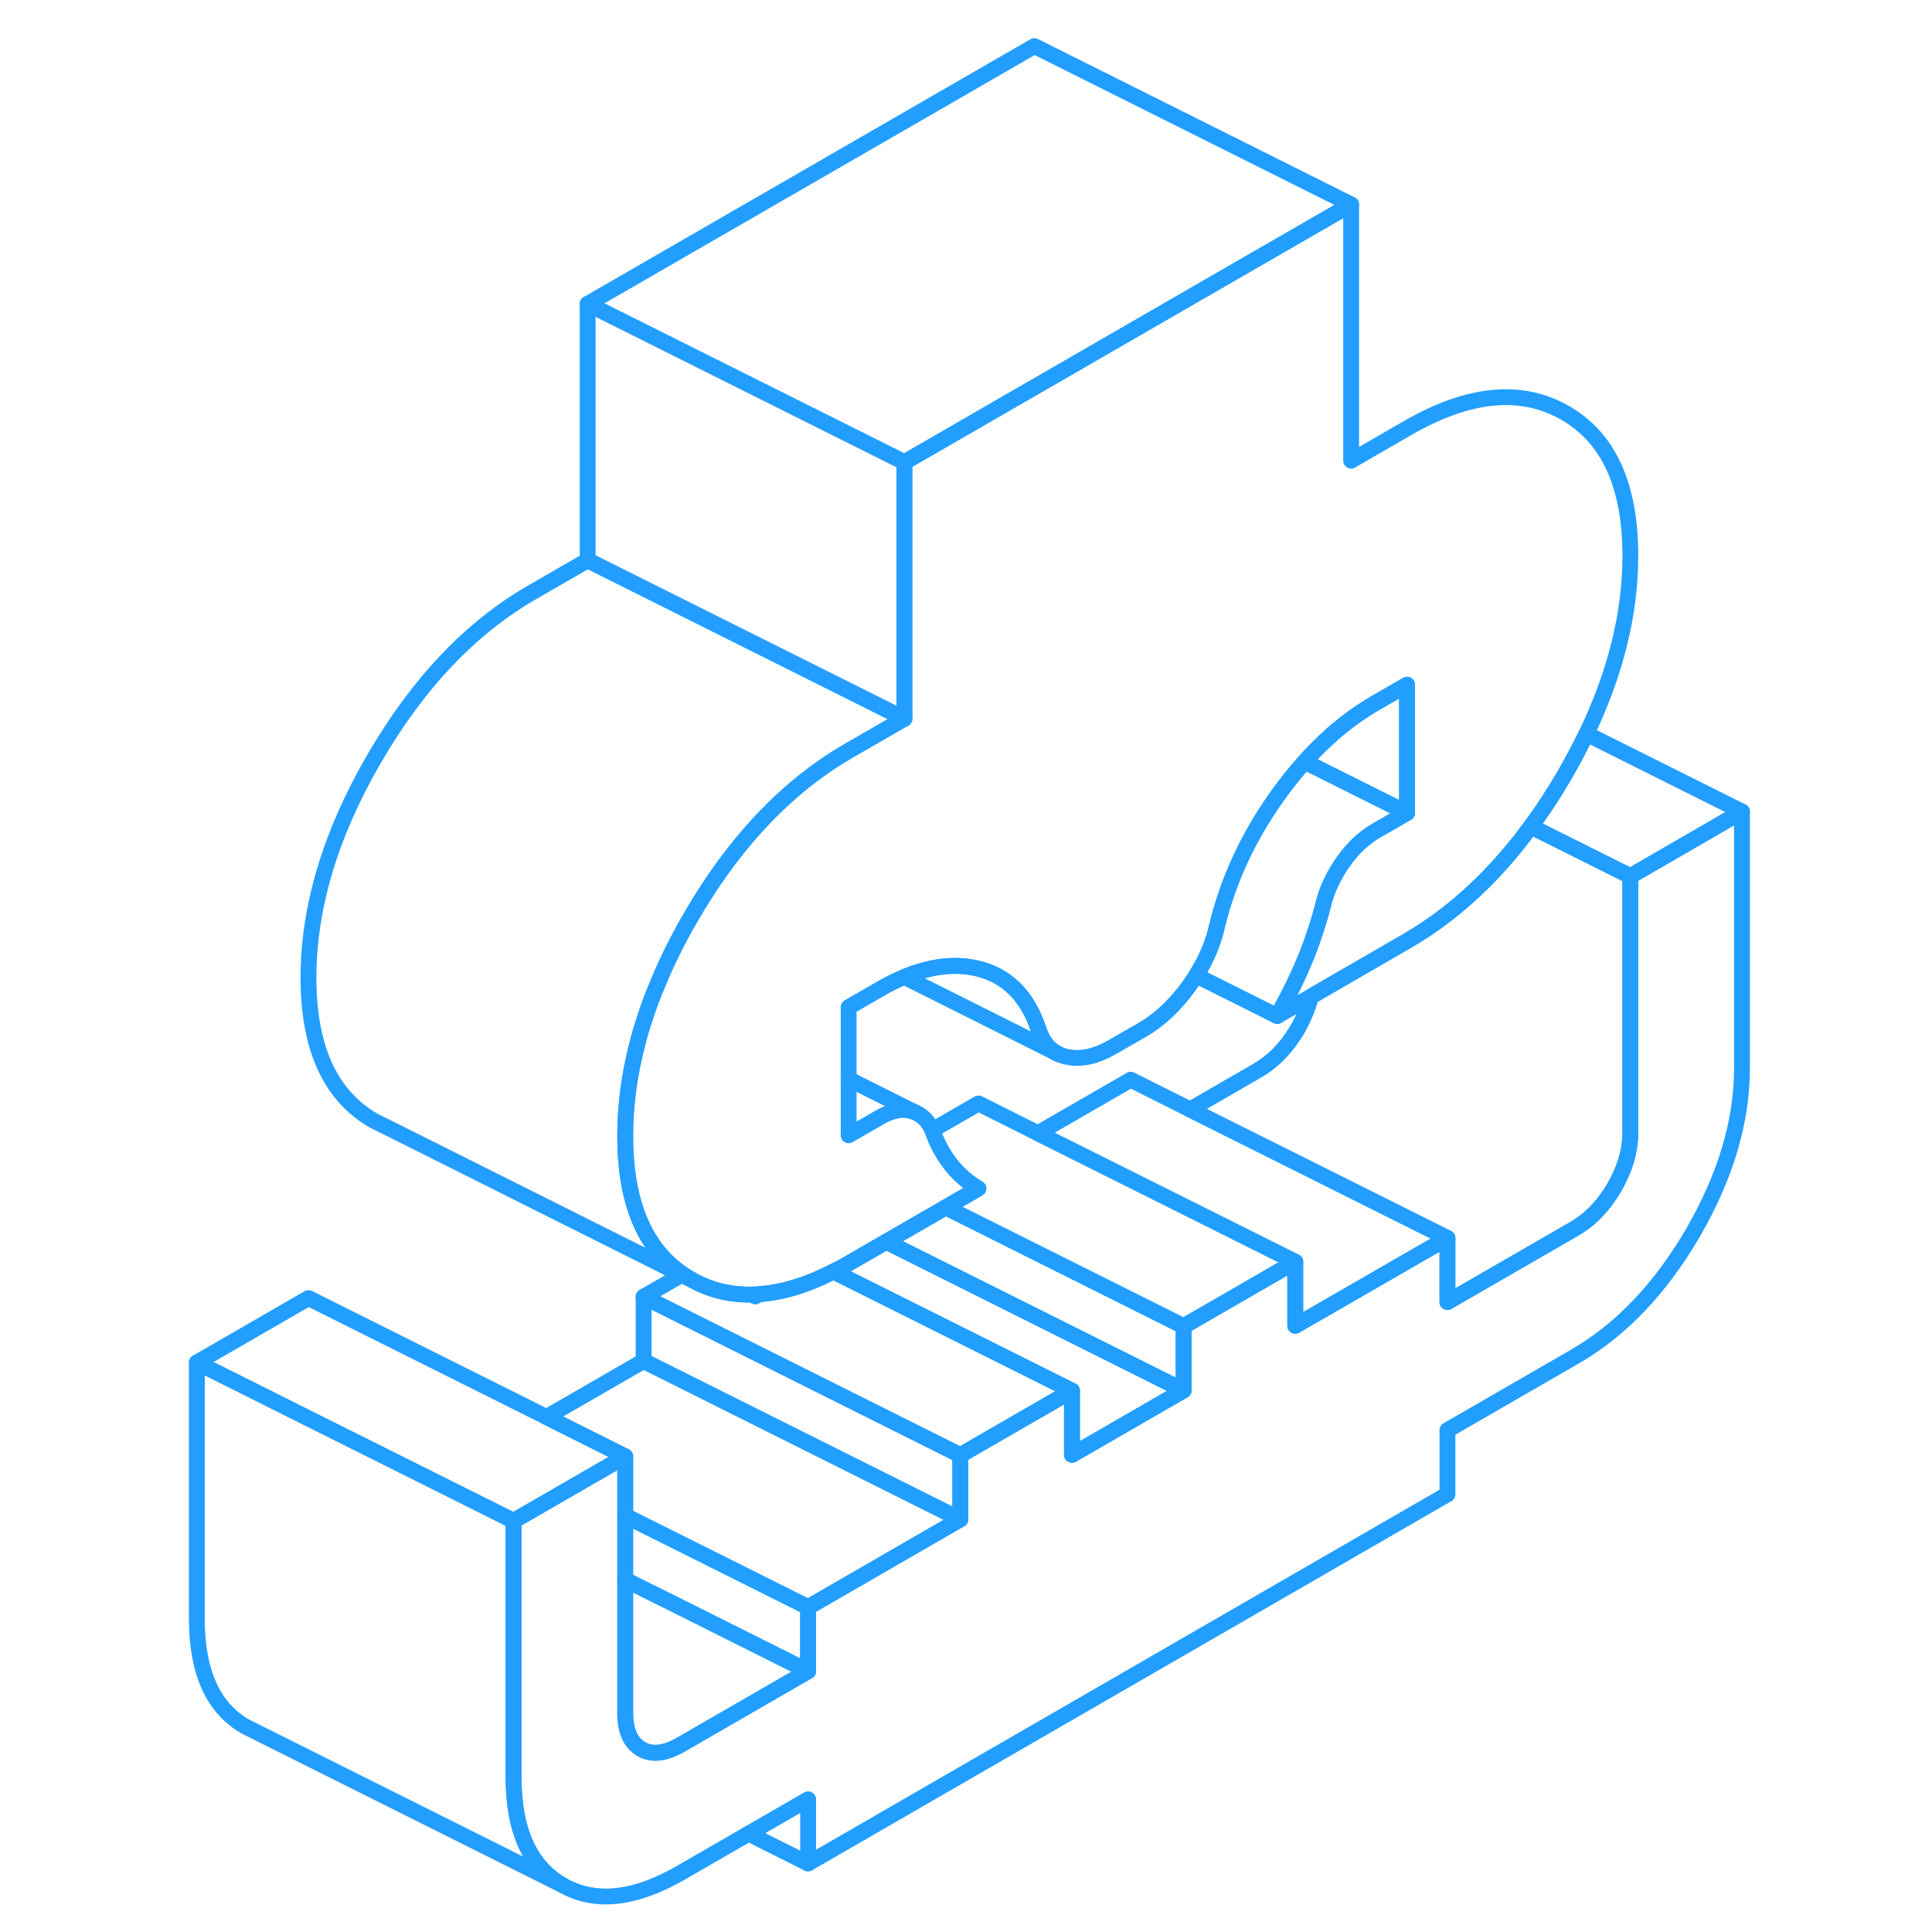 <svg width="48" height="48" viewBox="0 0 102 122" fill="none" xmlns="http://www.w3.org/2000/svg" stroke-width="1px" stroke-linecap="round" stroke-linejoin="round"><path d="M100.001 51.25V67.44C100.001 70.81 98.971 74.27 96.921 77.82C94.861 81.36 92.361 83.99 89.421 85.68L81.401 90.31V94.36L41.031 117.67V113.62L37.271 115.79L33.011 118.25C30.071 119.95 27.571 120.21 25.521 119.04C23.461 117.87 22.431 115.6 22.431 112.22V96.04L26.001 93.98L29.481 91.97V108.15C29.481 109.3 29.821 110.06 30.501 110.45C31.171 110.84 32.011 110.74 33.011 110.16L41.031 105.53V101.49L50.641 95.94V91.89L57.691 87.82V91.87L64.741 87.8V83.75L71.791 79.68V83.72L81.401 78.18V82.22L89.421 77.59C90.421 77.01 91.261 76.14 91.941 74.98C92.611 73.81 92.951 72.66 92.951 71.51V55.33L100.001 51.25Z" stroke="#229EFF" stroke-linejoin="round"/><path d="M92.951 35.1C92.951 38.74 92.02 42.49 90.18 46.34C89.76 47.19 89.311 48.05 88.811 48.92C88.13 50.09 87.421 51.18 86.671 52.19C84.671 54.92 82.43 57.1 79.951 58.74C79.591 58.98 79.221 59.2 78.85 59.42L72.781 62.93L70.65 64.16C71.29 63.04 71.871 61.88 72.371 60.68C72.591 60.17 72.781 59.66 72.951 59.14C73.191 58.47 73.391 57.79 73.561 57.11C73.79 56.17 74.221 55.27 74.831 54.4C75.451 53.54 76.141 52.89 76.91 52.45L78.85 51.33V43.24L76.91 44.36C76.061 44.85 75.24 45.43 74.451 46.08C73.941 46.52 73.441 46.99 72.951 47.49C72.76 47.69 72.57 47.89 72.391 48.1C71.8 48.75 71.24 49.46 70.691 50.22C68.841 52.81 67.561 55.55 66.861 58.45C66.611 59.54 66.18 60.59 65.531 61.6C65.391 61.82 65.251 62.04 65.091 62.25C64.21 63.47 63.24 64.38 62.191 65L60.251 66.11C59.191 66.73 58.221 66.93 57.34 66.73C57.12 66.68 56.92 66.61 56.73 66.51C56.181 66.21 55.8 65.7 55.571 64.97C54.87 62.88 53.59 61.61 51.74 61.16C50.331 60.82 48.791 61 47.111 61.69C46.6 61.9 46.071 62.16 45.531 62.48L43.59 63.6V71.69L45.531 70.57C46.291 70.13 46.961 69.99 47.55 70.16C47.62 70.18 47.7 70.2 47.761 70.23L47.87 70.28C48.3 70.48 48.641 70.85 48.87 71.36C49.17 72.21 49.571 72.94 50.06 73.56C50.56 74.18 51.141 74.68 51.781 75.05L49.721 76.24L45.961 78.41L43.59 79.78C43.27 79.97 42.95 80.14 42.63 80.29C40.961 81.15 39.401 81.62 37.941 81.72C37.861 81.73 37.77 81.74 37.691 81.74C36.221 81.81 34.861 81.49 33.62 80.78C33.441 80.68 33.27 80.57 33.111 80.46C30.691 78.81 29.48 75.91 29.48 71.74C29.48 69.83 29.73 67.9 30.241 65.94C30.381 65.38 30.541 64.83 30.73 64.27C30.96 63.55 31.23 62.83 31.541 62.11C32.1 60.73 32.8 59.33 33.62 57.92C34.24 56.85 34.88 55.85 35.55 54.92C37.901 51.65 40.581 49.15 43.59 47.41L47.111 45.38V29.19L69.32 16.37L75.32 12.91V29.09L78.85 27.05C82.721 24.81 86.04 24.48 88.811 26.06C91.57 27.63 92.951 30.64 92.951 35.1Z" stroke="#229EFF" stroke-linejoin="round"/><path d="M27.11 19.19V35.38L47.11 45.38V29.19L27.11 19.19ZM33.11 80.46L33.05 80.501L33.62 80.781C33.44 80.68 33.27 80.57 33.11 80.46Z" stroke="#229EFF" stroke-linejoin="round"/><path d="M71.791 83.72V79.68L66.811 77.19L55.541 71.56L61.401 68.18L65.151 70.06L72.281 73.62L81.401 78.18L71.791 83.72Z" stroke="#229EFF" stroke-linejoin="round"/><path d="M64.741 83.75V87.8L45.961 78.41L49.721 76.24L61.401 82.08L64.741 83.75Z" stroke="#229EFF" stroke-linejoin="round"/><path d="M57.691 91.87V87.82L56.471 87.21L42.631 80.29C42.951 80.14 43.271 79.97 43.591 79.78L45.961 78.41L64.741 87.8L57.691 91.87Z" stroke="#229EFF" stroke-linejoin="round"/><path d="M57.691 87.82L50.641 91.89L30.641 81.89L33.051 80.5L33.621 80.78C34.861 81.49 36.221 81.81 37.691 81.74V81.87L37.941 81.72C39.401 81.62 40.961 81.15 42.631 80.29L56.471 87.21L57.691 87.82Z" stroke="#229EFF" stroke-linejoin="round"/><path d="M50.641 95.94L41.031 101.49L36.051 99.001L29.481 95.721V91.971L24.511 89.481L30.641 85.94L50.641 95.94Z" stroke="#229EFF" stroke-linejoin="round"/><path d="M41.031 105.53L33.011 110.16C32.011 110.74 31.171 110.84 30.5 110.45C29.82 110.06 29.48 109.3 29.48 108.15V99.76L32.3 101.16L41.031 105.53Z" stroke="#229EFF" stroke-linejoin="round"/><path d="M25.521 119.04L6.001 109.28L5.521 109.04C3.461 107.87 2.431 105.6 2.431 102.22V86.04L9.481 89.57L21.031 95.34L22.431 96.04V112.22C22.431 115.6 23.461 117.87 25.521 119.04Z" stroke="#229EFF" stroke-linejoin="round"/><path d="M75.32 12.91L69.32 16.37L47.11 29.19L27.11 19.19L55.32 2.91L75.32 12.91Z" stroke="#229EFF" stroke-linejoin="round"/><path d="M47.111 45.38L43.59 47.41C40.581 49.15 37.901 51.65 35.55 54.92C34.88 55.85 34.24 56.85 33.62 57.92C32.8 59.33 32.1 60.73 31.541 62.11C31.23 62.83 30.96 63.55 30.73 64.27C30.541 64.83 30.381 65.38 30.241 65.94C29.73 67.9 29.48 69.83 29.48 71.74C29.48 75.91 30.691 78.81 33.111 80.46L33.05 80.5L14.491 71.21L13.62 70.78C10.861 69.2 9.48 66.19 9.48 61.74C9.48 57.29 10.861 52.68 13.62 47.92C16.39 43.15 19.71 39.65 23.59 37.41L27.11 35.38L47.111 45.38Z" stroke="#229EFF" stroke-linejoin="round"/><path d="M92.95 55.33V71.51C92.95 72.66 92.61 73.811 91.94 74.981C91.26 76.141 90.42 77.01 89.42 77.591L81.4 82.221V78.18L72.28 73.621L65.15 70.06L69.42 67.591C70.42 67.01 71.26 66.141 71.94 64.981C72.33 64.29 72.61 63.61 72.78 62.93L78.85 59.42C79.22 59.2 79.59 58.98 79.95 58.74C82.43 57.1 84.67 54.92 86.67 52.19L92.95 55.33Z" stroke="#229EFF" stroke-linejoin="round"/><path d="M100.001 51.25L92.951 55.33L86.671 52.19C87.421 51.18 88.131 50.09 88.811 48.92C89.311 48.05 89.761 47.19 90.181 46.34L100.001 51.25Z" stroke="#229EFF" stroke-linejoin="round"/><path d="M78.851 43.24V51.33L72.951 48.38L72.391 48.1C72.571 47.89 72.761 47.69 72.951 47.49C73.441 46.99 73.941 46.52 74.451 46.08C75.241 45.43 76.061 44.85 76.911 44.36L78.851 43.24Z" stroke="#229EFF" stroke-linejoin="round"/><path d="M71.791 79.68L64.741 83.75L61.401 82.08L49.721 76.24L51.781 75.05C51.141 74.68 50.561 74.18 50.061 73.56C49.571 72.94 49.171 72.21 48.871 71.36L51.791 69.68L55.541 71.56L66.811 77.19L71.791 79.68Z" stroke="#229EFF" stroke-linejoin="round"/><path d="M50.641 91.891V95.941L30.641 85.941V81.891L50.641 91.891Z" stroke="#229EFF" stroke-linejoin="round"/><path d="M41.031 101.49V105.53L32.3 101.16L29.48 99.76V95.72L36.05 99L41.031 101.49Z" stroke="#229EFF" stroke-linejoin="round"/><path d="M29.481 91.97L26.001 93.98L22.431 96.04L21.031 95.34L9.481 89.57L2.431 86.04L9.481 81.97L24.511 89.48L29.481 91.97Z" stroke="#229EFF" stroke-linejoin="round"/><path d="M41.031 117.67L37.27 115.79" stroke="#229EFF" stroke-linejoin="round"/><path d="M47.761 70.231L43.591 68.141" stroke="#229EFF" stroke-linejoin="round"/><path d="M78.85 51.33L76.91 52.45C76.14 52.89 75.45 53.54 74.83 54.4C74.22 55.27 73.79 56.17 73.56 57.11C73.39 57.79 73.19 58.47 72.95 59.14C72.78 59.66 72.59 60.17 72.37 60.68C71.87 61.88 71.29 63.04 70.65 64.16L65.53 61.6C66.18 60.59 66.61 59.54 66.86 58.45C67.56 55.55 68.84 52.81 70.69 50.22C71.24 49.46 71.8 48.75 72.39 48.1L72.95 48.38L78.85 51.33Z" stroke="#229EFF" stroke-linejoin="round"/><path d="M56.73 66.51L47.11 61.69C48.79 61 50.33 60.82 51.74 61.16C53.59 61.61 54.87 62.88 55.57 64.97C55.8 65.7 56.18 66.21 56.73 66.51Z" stroke="#229EFF" stroke-linejoin="round"/><path d="M56.891 66.59L56.73 66.51" stroke="#229EFF" stroke-linejoin="round"/></svg>